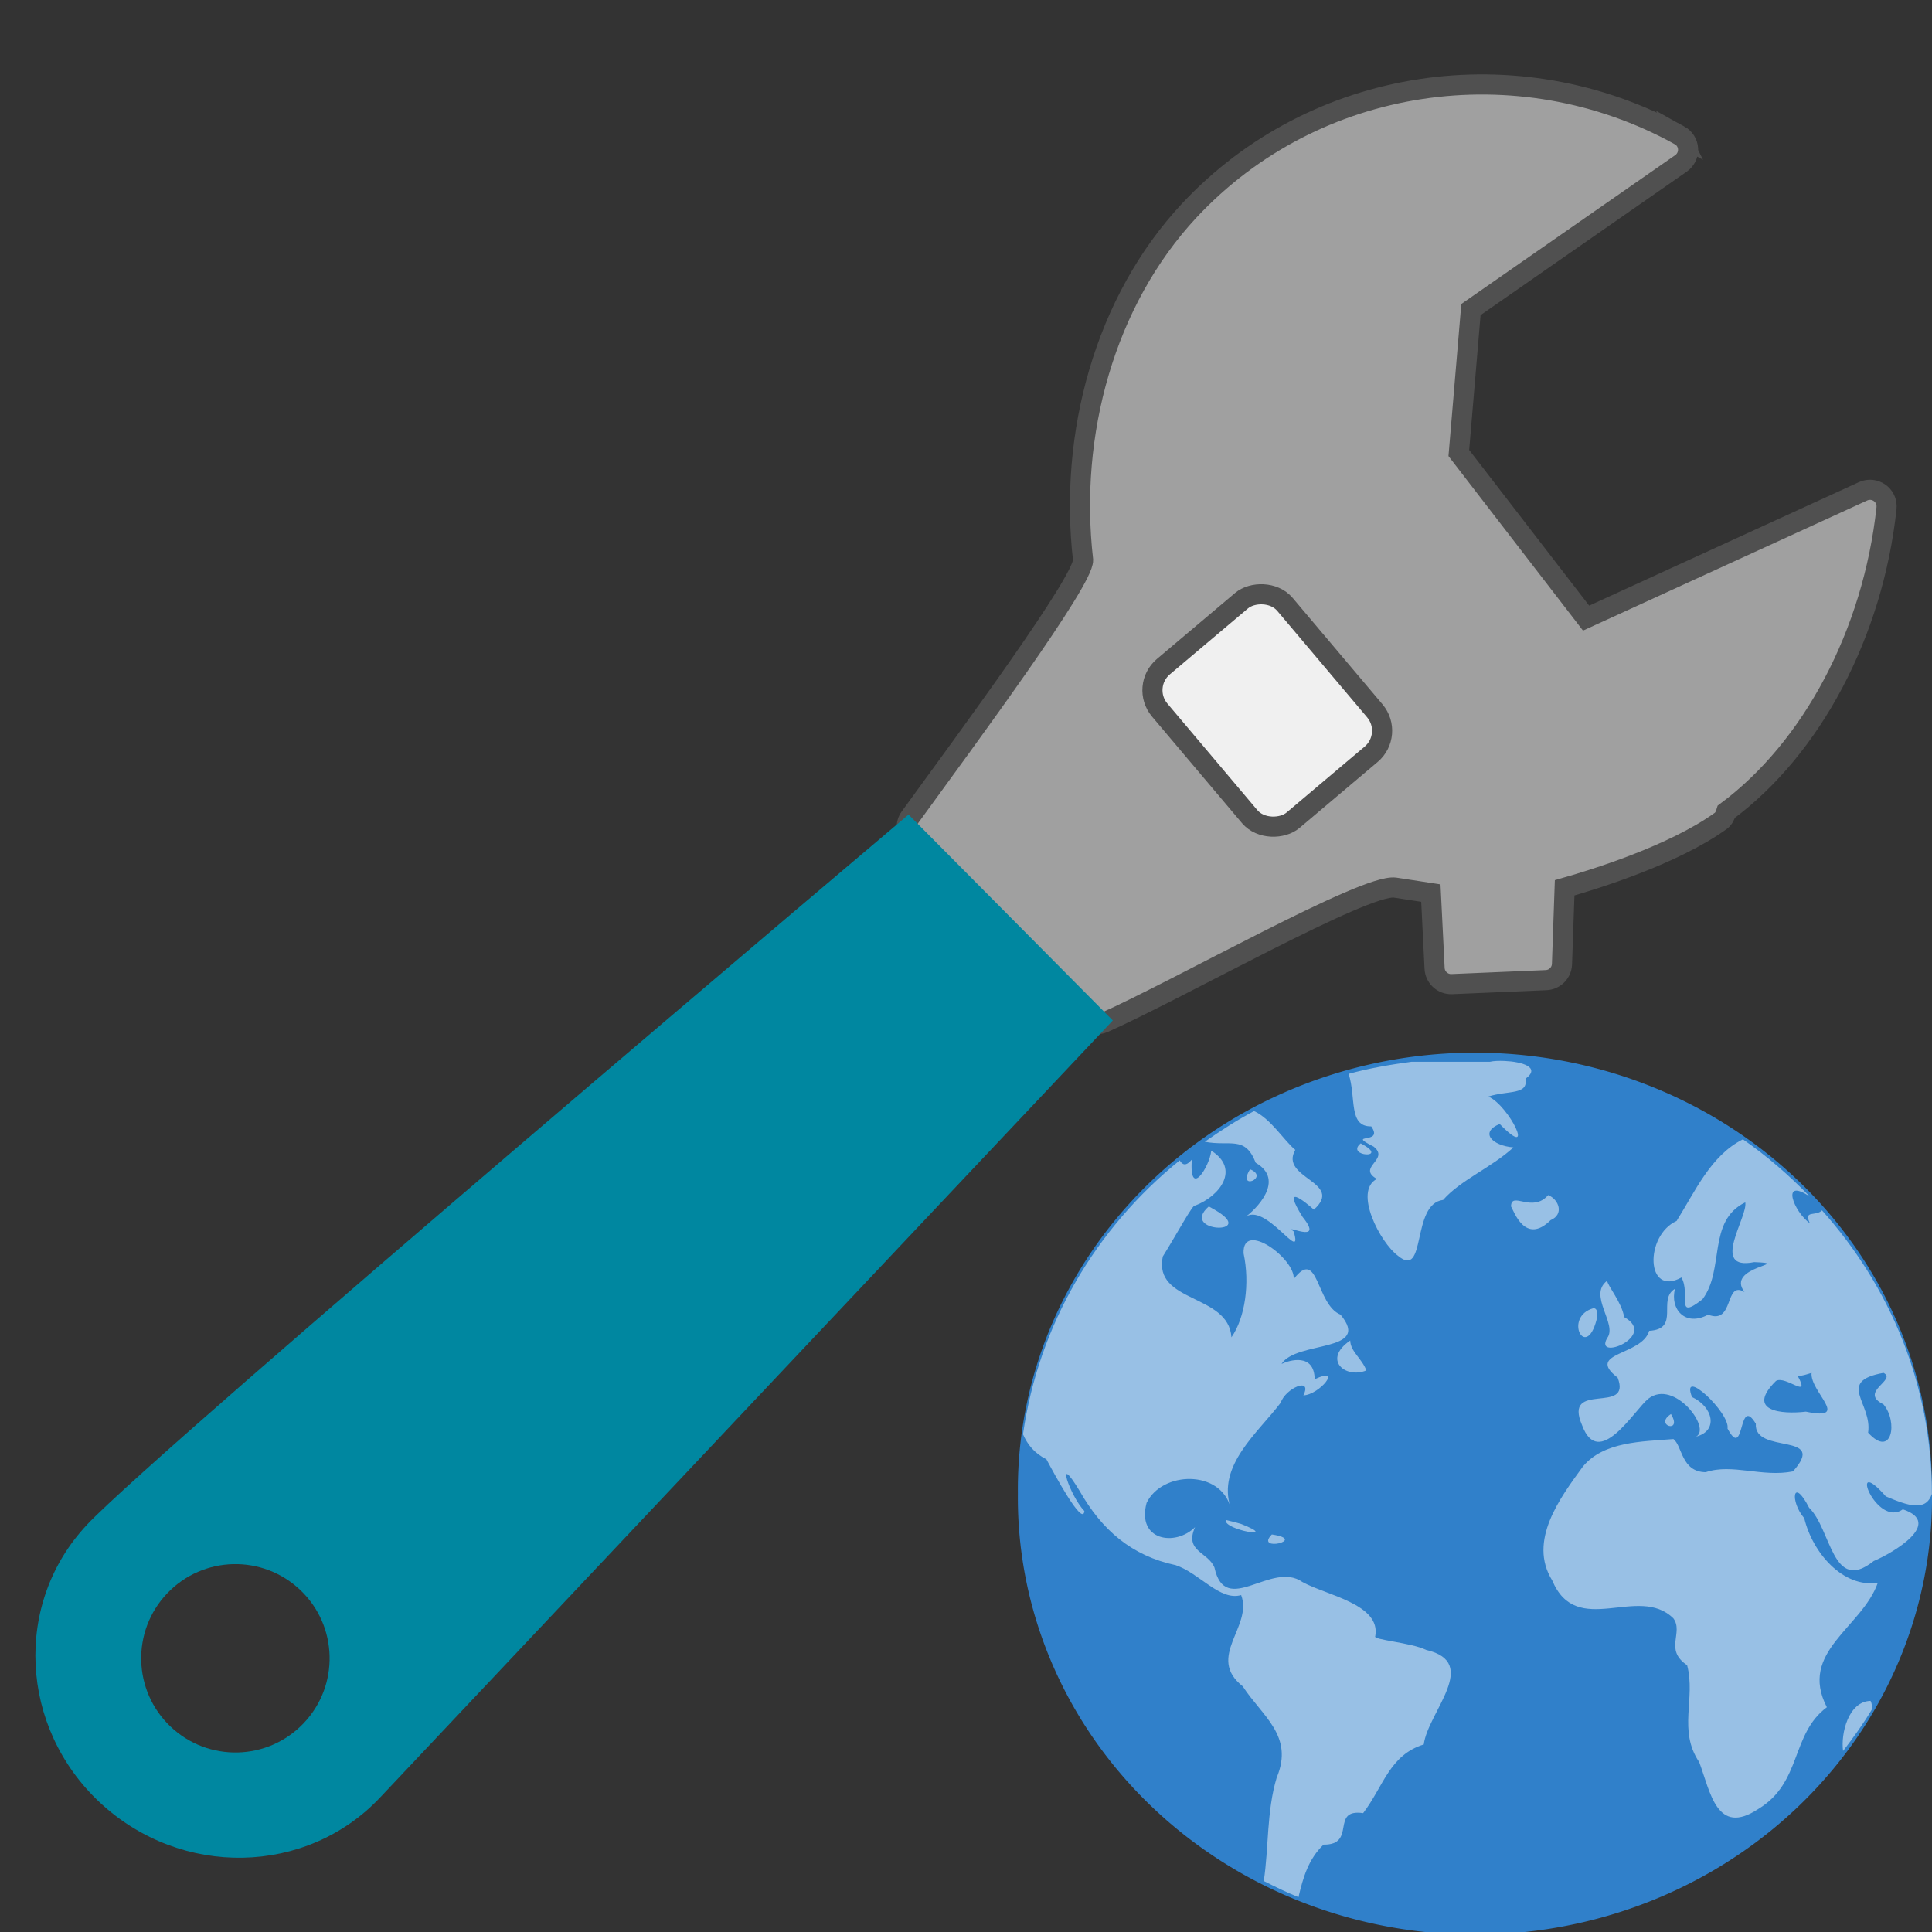 <svg width="48" version="1.1" xmlns="http://www.w3.org/2000/svg" viewBox="0 0 48 48" height="48" style="overflow:visible;enable-background:new 0 0 128 128">
<rect x="0" y="0" width="48" height="48" fill="#333333" stroke="none"/>
<defs id="defs9">
<clipPath id="clipPath3613">
<rect width="84" x="6" y="6" rx="6" ry="6" height="84" style="fill:#fff;stroke:none" id="rect3615"/>
</clipPath>
</defs>
<path style="fill:#a0a0a0;stroke:#505050;stroke-width:.5" id="path6" d="m 41.727,3.36 c 0.125,0.069 0.205,0.197 0.213,0.34 9e-05,0.004 0,0.008 0,0.012 0.003,0.138 -0.063,0.269 -0.177,0.348 0,0 -4.919,3.423 -5.218,3.631 -0.028,0.334 -0.278,3.286 -0.301,3.564 0.174,0.225 2.817,3.654 3.162,4.102 0.548,-0.251 6.882,-3.151 6.882,-3.151 0.135,-0.062 0.292,-0.046 0.413,0.04 0.105,0.076 0.168,0.196 0.171,0.325 0,0.018 -0,0.036 -0.002,0.054 -0.336,3.112 -1.855,5.967 -3.98,7.542 -0.026,0.088 -0.063,0.173 -0.138,0.228 -1.179,0.849 -3.147,1.455 -3.879,1.663 -0.016,0.45 -0.066,1.895 -0.066,1.895 -0.007,0.215 -0.179,0.389 -0.395,0.398 l -2.341,.099 c -0.226,0.01 -0.418,-0.165 -0.429,-0.391 0,0 -0.07,-1.392 -0.093,-1.87 -0.375,-0.057 -0.893,-0.137 -0.893,-0.137 -0.759,-0.091 -5.311,2.5 -7.235,3.358 -0.159,0.071 -0.344,0.034 -0.465,-0.091 l -4.314,-4.484 c -0.138,-0.144 -0.154,-0.367 -0.036,-0.528 1.499,-2.063 4.316,-5.876 4.303,-6.394 -0.36,-3.129 0.54,-6.433 2.636,-8.68 3.124,-3.348 8.169,-4.084 12.183,-1.871 z "/>
<path style="fill:#0087a0" id="path68" d="m 2.161,37.881 c 1.831,-1.944 20.412,-17.643 20.412,-17.643 l 5.075,5.115 c 0,0 -16.373,17.36 -18.203,19.304 -1.831,1.945 -4.944,2.004 -6.956,0.133 -2.011,-1.871 -2.158,-4.964 -0.327,-6.909 z  m 2.073,5.013 c 0.936,0.892 2.418,0.856 3.309,-0.08 0.892,-0.935 0.856,-2.417 -0.08,-3.308 -0.936,-0.892 -2.418,-0.856 -3.309,0.08 -0.892,0.935 -0.856,2.417 0.08,3.308 z "/>
<rect width="4.994" x="-36.3" y="-14.709" rx="0.765" height="4.072" ry="0.765" style="fill:#f0f0f0;stroke:#505050;stroke-width:.5" id="rect3853" transform="matrix(-0.645,-0.764,-0.764,0.645,0,0)"/>
<g style="stroke:none">
<path style="fill:#3080ca" id="path2985" d="m 48,37.109 a 11.356,10.854 0 1,1 -22.711,0 11.356,10.854 0 1,1 22.711,0 z "/>
<path style="opacity:.5;fill:#fff" id="path3522-9" d="m 37.38,26.359 c -0.14,-0.005 -0.27,-0.002 -0.361,0.02 h -1.947 c -0.532,0.071 -1.06,0.162 -1.566,0.301 0.194,0.59 -0.014,1.313 0.562,1.305 0.332,0.469 -0.656,0.141 0.06,0.502 0.412,0.325 -0.43,0.512 0.08,0.803 -0.588,0.304 0.085,1.586 0.522,1.907 0.719,0.605 0.322,-1.287 1.124,-1.385 0.436,-0.498 1.203,-0.804 1.746,-1.305 -0.532,-0.043 -0.845,-0.377 -0.341,-0.582 0.926,0.949 0.232,-0.461 -0.281,-0.682 0.496,-0.158 0.992,-0.032 0.923,-0.442 0.393,-0.288 -0.102,-0.425 -0.522,-0.442 z  m -6.223,1.245 c -0.426,0.225 -0.834,0.489 -1.224,0.763 0.636,0.123 0.999,-0.164 1.265,0.522 0.748,0.431 -5.6e-05,1.17 -0.281,1.365 0.506,-0.441 1.479,1.207 1.224,0.341 -0.304,-0.222 0.802,0.361 0.221,-0.361 -0.535,-0.862 0.055,-0.382 0.281,-0.181 0.768,-0.688 -0.87,-0.777 -0.462,-1.485 -0.268,-0.217 -0.608,-0.775 -1.024,-0.964 z  m 12.144,.703 c -0.796,0.4 -1.18,1.283 -1.646,2.027 -0.797,0.359 -0.77,1.898 0.12,1.405 0.238,0.416 -0.173,1.086 0.522,0.542 0.56,-0.741 0.111,-1.941 1.064,-2.409 0.069,0.363 -0.888,1.708 0.221,1.485 1.002,0.038 -0.728,0.103 -0.241,0.743 -0.506,-0.3 -0.242,0.823 -0.903,0.562 -0.573,0.311 -0.954,-0.143 -0.823,-0.642 -0.45,0.263 0.14,0.999 -0.642,1.044 -0.175,0.622 -1.602,0.531 -0.783,1.164 0.364,0.942 -1.371,0.053 -0.883,1.184 0.417,1.118 1.291,-0.375 1.646,-0.662 0.642,-0.498 1.578,0.744 1.184,0.943 0.566,-0.144 0.422,-0.743 -0.1,-0.984 -0.299,-0.775 0.952,0.394 0.883,0.783 0.439,0.823 0.255,-0.858 0.703,-0.12 -0.052,0.778 1.807,0.193 0.923,1.184 -0.76,0.153 -1.514,-0.203 -2.168,0.02 -0.609,-0.005 -0.581,-0.66 -0.803,-0.823 -0.775,0.063 -1.73,0.057 -2.248,0.682 -0.561,0.769 -1.374,1.848 -0.763,2.83 0.612,1.456 2.139,0.084 3.011,0.943 0.259,0.358 -0.238,0.776 0.341,1.164 0.218,0.827 -0.234,1.618 0.301,2.409 0.277,0.743 0.435,1.844 1.465,1.164 1.091,-0.656 0.806,-1.859 1.706,-2.529 -0.712,-1.378 0.87,-1.973 1.265,-3.091 -0.863,0.126 -1.618,-0.74 -1.827,-1.606 -0.363,-0.421 -0.285,-1.051 0.12,-0.261 0.557,0.539 0.576,2.148 1.606,1.325 0.471,-0.197 1.747,-0.943 0.723,-1.285 -0.66,0.478 -1.391,-1.427 -0.422,-0.321 0.561,0.238 0.993,0.382 1.144,-0.06 0,-2.691 -1.033,-5.149 -2.73,-7.046 -0.158,0.159 -0.464,-0.018 -0.301,0.321 -0.401,-0.284 -0.736,-1.157 0,-0.662 -0.508,-0.523 -1.06,-1.006 -1.666,-1.425 z  m -9.495,.1 c -0.4,0.333 0.76,0.396 0,0 z  m -3.713,.181 c -0.039,0.396 -0.553,1.209 -0.482,0.221 -0.146,0.173 -0.233,0.135 -0.301,0.02 -2.088,1.69 -3.506,4.087 -3.894,6.805 0.111,0.255 0.282,0.471 0.582,0.622 0.174,0.324 0.91,1.697 0.943,1.285 -0.367,-0.384 -0.741,-1.529 -0.12,-0.502 0.556,0.976 1.293,1.614 2.389,1.847 0.599,0.204 1.099,0.897 1.626,0.743 0.298,0.786 -0.883,1.536 0.04,2.268 0.482,0.742 1.281,1.227 0.843,2.268 -0.253,0.84 -0.195,1.747 -0.321,2.569 0.284,0.142 0.565,0.282 0.863,0.401 0.113,-0.494 0.254,-0.956 0.622,-1.305 0.834,0.007 0.156,-0.901 0.984,-0.783 0.505,-0.662 0.653,-1.443 1.506,-1.706 0.102,-0.803 1.419,-2.036 0.06,-2.349 -0.369,-0.182 -1.337,-0.251 -1.265,-0.341 0.147,-0.797 -1.221,-1.019 -1.807,-1.345 -0.769,-0.546 -1.917,0.89 -2.188,-0.361 -0.162,-0.394 -0.753,-0.396 -0.482,-1.004 -0.49,0.487 -1.455,0.338 -1.204,-0.602 0.381,-0.792 1.838,-0.832 2.088,0.12 -0.346,-1.051 0.681,-1.862 1.245,-2.61 0.115,-0.357 0.797,-0.655 0.562,-0.181 0.4,-0.014 0.991,-0.734 0.281,-0.401 -0.01,-0.658 -0.625,-0.475 -0.823,-0.381 0.368,-0.584 2.256,-0.271 1.465,-1.224 -0.613,-0.248 -0.544,-1.69 -1.164,-0.883 0.052,-0.497 -1.273,-1.476 -1.245,-0.642 0.16,0.746 0.04,1.599 -0.301,2.088 -0.071,-1.093 -1.946,-0.842 -1.706,-2.007 0.347,-0.555 0.764,-1.334 0.803,-1.265 0.623,-0.238 1.123,-0.911 0.401,-1.365 z  m .964,.462 c -0.339,0.555 0.501,0.205 0,0 z  m 7.407,.642 c -0.397,0.457 -0.915,-0.111 -0.923,0.281 0.072,0.119 0.353,0.966 0.984,0.341 0.339,-0.143 0.207,-0.512 -0.06,-0.622 z  m -8.431,.281 c -0.752,0.657 1.259,0.722 0.141,0.08 l -.141,-.08 z  m 9.896,1.847 c -0.486,0.36 0.267,1.079 0,1.425 -0.339,0.591 1.276,-0.05 0.422,-0.522 -0.053,-0.355 -0.408,-0.775 -0.422,-0.903 z  m -.341,.682 c -0.755,0.213 -0.187,1.318 0.08,0.281 0.015,-0.06 0.051,-0.283 -0.08,-0.281 z  m -6.042,.803 c -0.702,0.479 -0.113,0.958 0.401,0.743 -0.106,-0.289 -0.397,-0.472 -0.401,-0.743 z  m 11.462,.803 c -0.048,0.468 1,1.201 -0.141,0.964 -0.603,0.071 -1.503,-0.011 -0.743,-0.763 0.24,-0.144 0.87,0.479 0.542,-0.12 0.116,-0.007 0.232,-0.045 0.341,-0.08 z  m 1.786,0 c 0.35,0.177 -0.628,0.472 0,0.783 0.366,0.43 0.213,1.356 -0.381,0.703 0.11,-0.729 -0.804,-1.27 0.381,-1.485 z  m -5.279,1.024 c -0.44,0.283 0.304,0.501 0,0 z  m -11.06,2.63 c -0.074,0.247 1.393,0.497 0.381,0.1 l -.141,-.04 -.241,-.06 z  m 1.144,.361 c -0.445,0.451 0.916,0.135 0,0 z  m 14.874,4.135 c -0.552,0.014 -0.743,0.82 -0.682,1.245 0.257,-0.335 0.507,-0.681 0.723,-1.044 -0.002,-0.071 -0.008,-0.138 -0.04,-0.201 z "/>
</g>
</svg>
